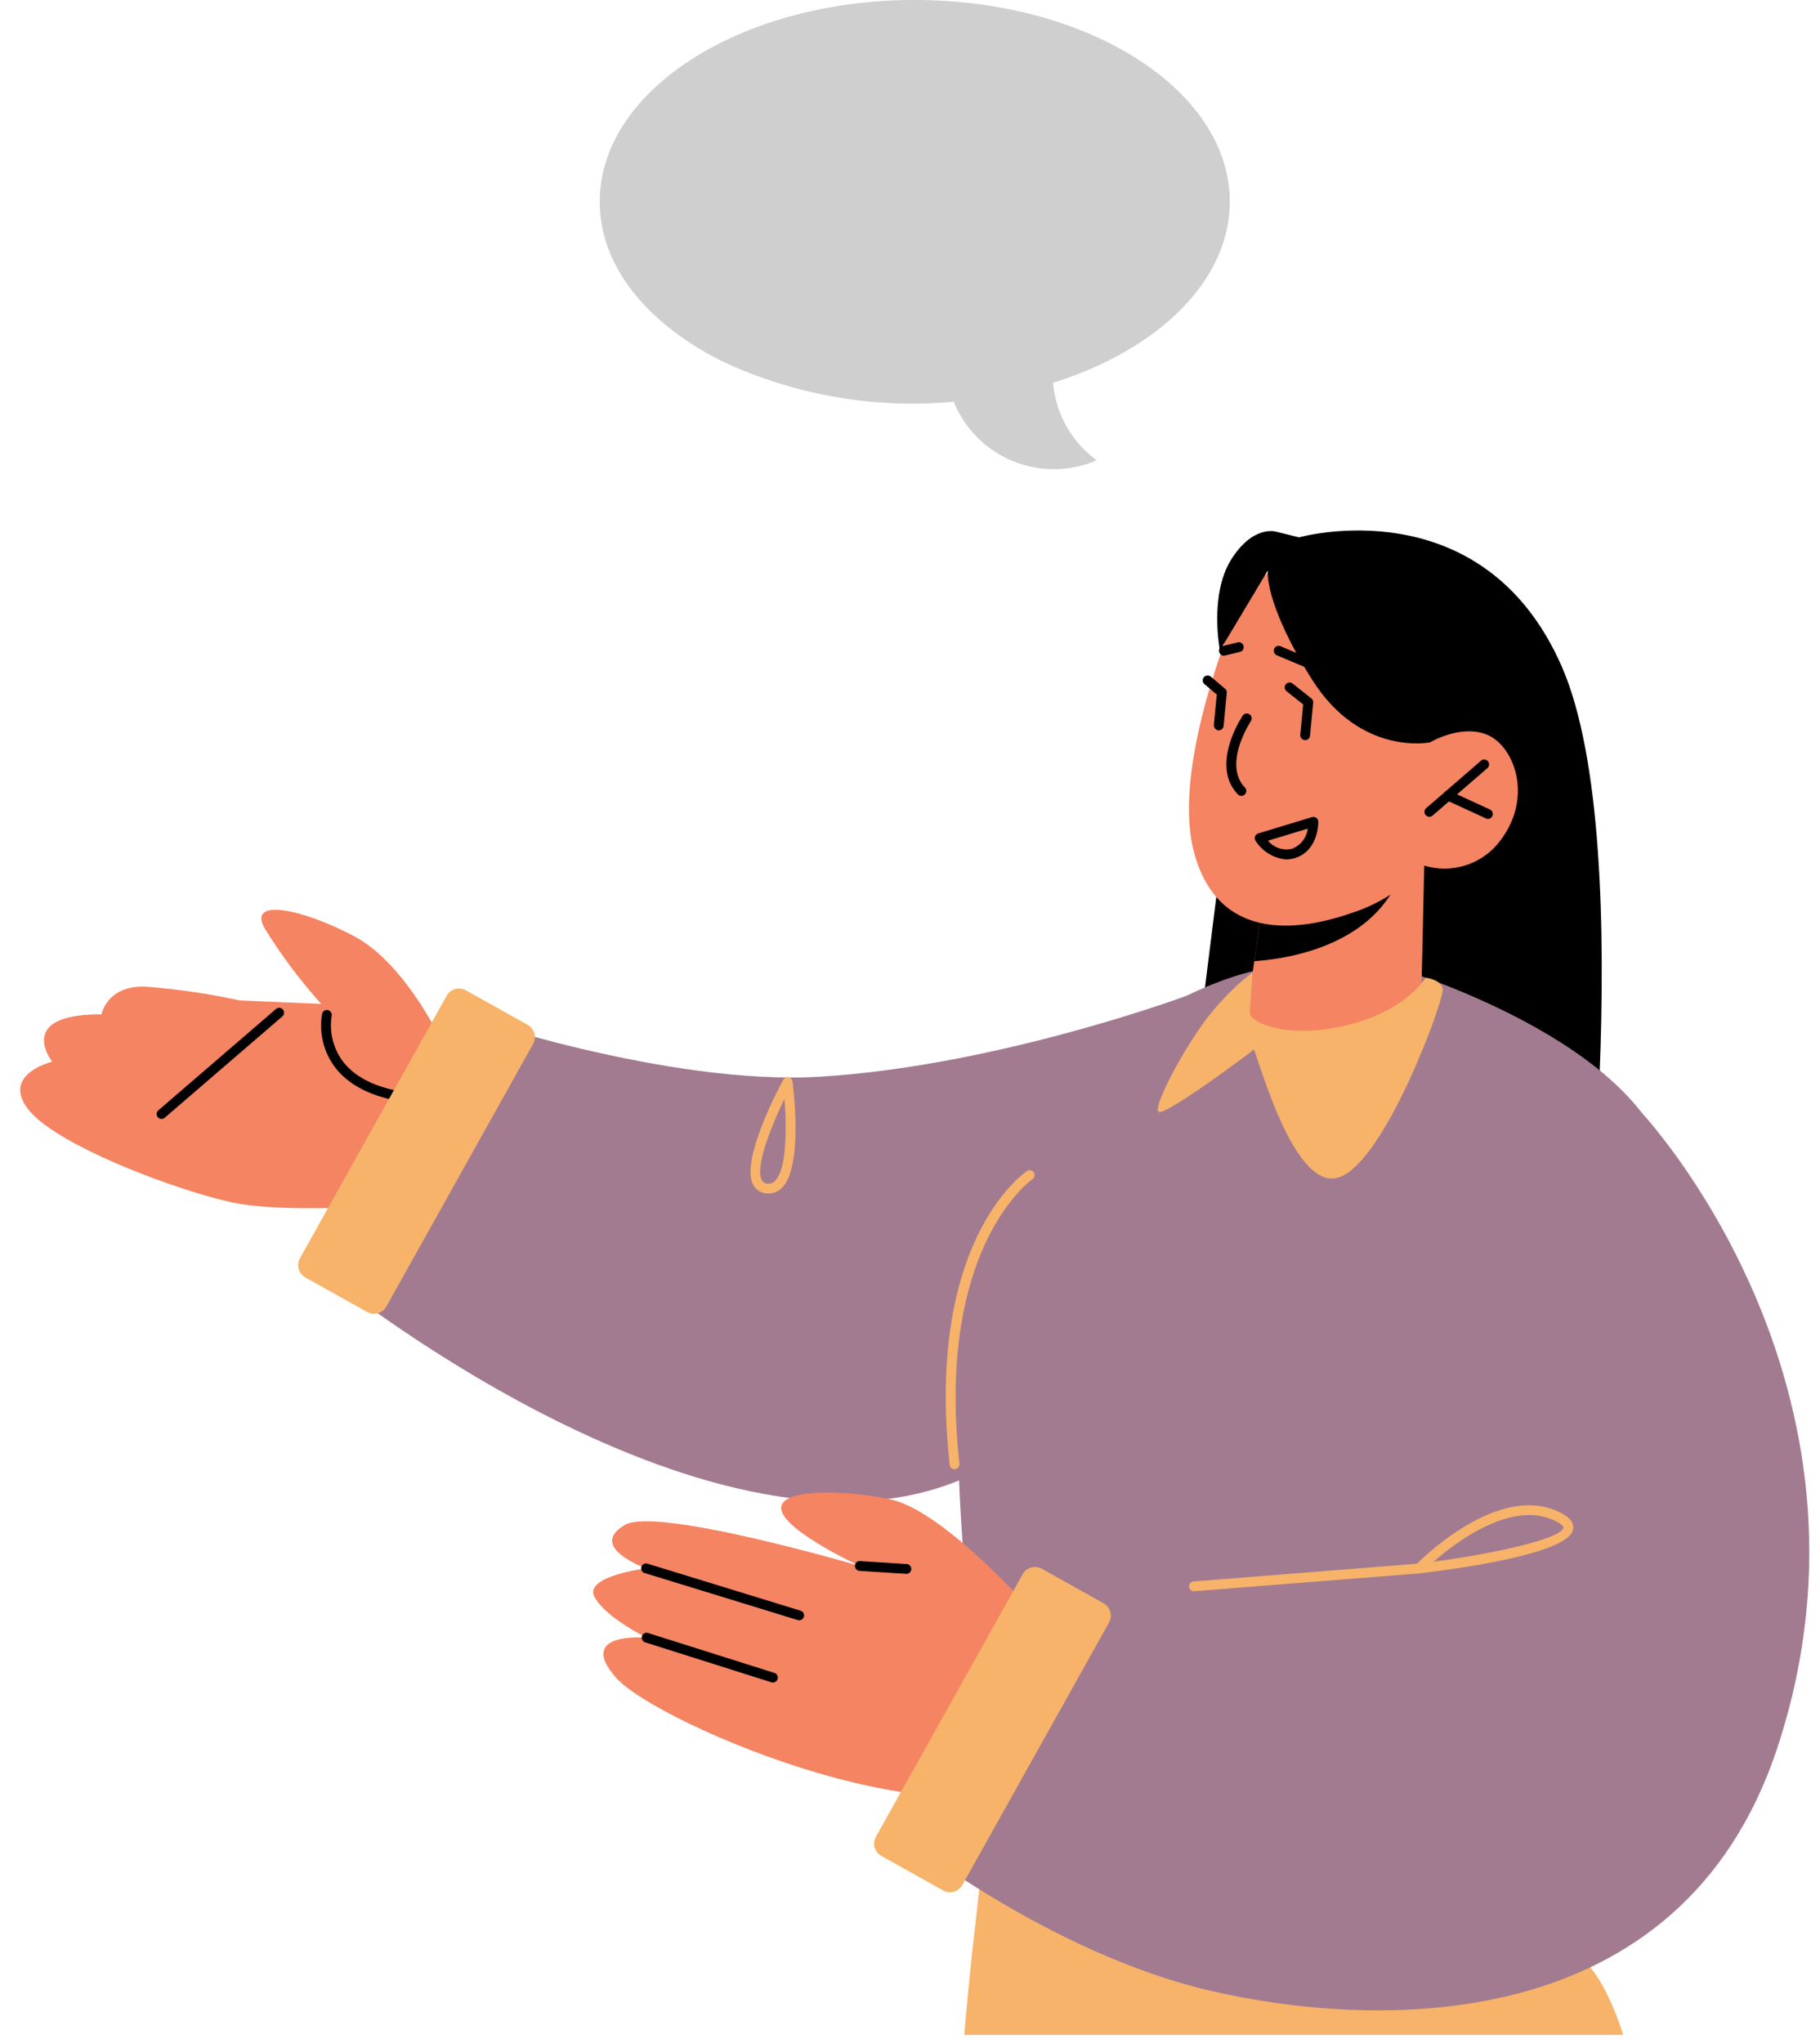 <svg xmlns="http://www.w3.org/2000/svg" xmlns:xlink="http://www.w3.org/1999/xlink" width="180" height="202" viewBox="0 0 180 202">
  <defs>
    <clipPath id="clip-path">
      <rect id="Rectangle_128" data-name="Rectangle 128" width="176.94" height="148.778" fill="none"/>
    </clipPath>
  </defs>
  <g id="main-man3" transform="translate(-476.421 -547)">
    <g id="main" transform="translate(-0.667 -0.454)">
      <g id="speech-bubble" transform="translate(536.405 547.454)">
        <path id="Path_1334" data-name="Path 1334" d="M31.153,65.332c17.2,0,31.153,8.926,31.153,19.938,0,7.87-7.126,14.674-17.474,17.917a10.588,10.588,0,0,0,4.318,7.662,10.683,10.683,0,0,1-14.143-5.793,44.282,44.282,0,0,1-22.744-3.927C6.109,98.136,0,92.649,0,85.27,0,74.258,13.948,65.332,31.153,65.332Z" transform="translate(0 -65.332)" fill="#cfcfcf"/>
      </g>
      <g id="Group_404" data-name="Group 404" transform="translate(479.088 599.913)" style="isolation: isolate">
        <g id="Group_403" data-name="Group 403" transform="translate(0 0)" clip-path="url(#clip-path)">
          <path id="Path_774" data-name="Path 774" d="M123.125,99.6H57.947c.5-5.754.922-9.382.922-9.382l.936-8.265,26.939-1.5s27.118,1.01,34.478,14.525a28.7,28.7,0,0,1,1.9,4.624" transform="translate(35.417 49.173)" fill="#f7b369"/>
          <path id="Path_775" data-name="Path 775" d="M83.353.679s18.171-5.127,25.987,12.8,1.6,67.263,1.6,67.263L70.567,72.954,75.544,33.2Z" transform="translate(43.131 -0.001)"/>
          <path id="Path_776" data-name="Path 776" d="M103.546,28.558s-18.658,6.931-36.221,8c-15.2.93-35.806-6.2-35.806-6.2l-12.2,26.449S58.971,88.69,83.545,75.3c31.684-17.264,20-46.743,20-46.743" transform="translate(11.806 17.454)" fill="#a37b90"/>
          <path id="Path_777" data-name="Path 777" d="M99.873,26.645s24.041,6.783,27.951,19.615-12.614,66.584-17.838,68.79-42.1,1.64-46.238-1.215-6.691-36.7-6.057-41.277,3.172-22.873,7.956-30.929S83.265,27.391,88.625,26.987s11.248-.342,11.248-.342" transform="translate(35.202 16.283)" fill="#a37b90"/>
          <path id="Path_778" data-name="Path 778" d="M92.91,20.568,92.626,33.4s-2.394,3.636-9.912,4.081c-5.6.33-7.537-.976-7.537-.976l.923-6.48.907-6.319,13.618-2.681Z" transform="translate(45.948 12.571)" fill="#f48462"/>
          <path id="Path_779" data-name="Path 779" d="M90.275,20.848a4.215,4.215,0,0,1-.4,1.229c-3.013,6.345-10.89,7.553-14.125,7.771l.907-6.319Z" transform="translate(46.298 12.742)"/>
          <path id="Path_780" data-name="Path 780" d="M76.892,6.069S69.8,22.005,72.261,31s10.645,7.635,15.551,5.932a16.192,16.192,0,0,0,7.2-4.69,6.9,6.9,0,0,0,7.648-2.65c3.085-4.231,1.234-9.126-1.368-10.262s-5.72.728-5.72.728l2.464-4.629S87.953-8.242,76.892,6.069" transform="translate(43.85 0.899)" fill="#f48462"/>
          <path id="Path_781" data-name="Path 781" d="M94.511,20.935s-6.869,1.408-11.665-6.226S78.478,3.934,78.478,3.934l-4.734,7.909s-1.079-5.472,1.1-8.968S79.3.1,79.3.1l15.165,3.74L98.489,15.97Z" transform="translate(44.909 0.021)"/>
          <path id="Path_782" data-name="Path 782" d="M76.727,68.8s-6.773-7.337-11.436-8.876c-2.3-.759-10.868-1.684-11.491.421s7.748,5.966,7.748,5.966-20.072-5.9-23.224-4.067c-3.793,2.2,2.078,4.3,2.078,4.3s-6.263.783-5.09,2.855S40.46,73.4,40.46,73.4s-7.078-.64-3.023,3.964,34.831,17.681,43.626,8.672c4.344-4.45-4.337-17.24-4.337-17.24" transform="translate(21.494 36.091)" fill="#f48462"/>
          <path id="Path_783" data-name="Path 783" d="M53.742,69.018A.435.435,0,0,1,53.6,69l-15.142-4.65a.484.484,0,1,1,.282-.926l15.144,4.652a.484.484,0,0,1-.142.947" transform="translate(23.296 38.748)"/>
          <path id="Path_784" data-name="Path 784" d="M51.125,72.574a.515.515,0,0,1-.147-.023L38.488,68.6a.484.484,0,0,1,.293-.923l12.49,3.947a.484.484,0,0,1-.147.946" transform="translate(23.318 41.352)"/>
          <path id="Path_785" data-name="Path 785" d="M56.335,64.518l-4.643-.295a.482.482,0,0,1-.451-.514.451.451,0,0,1,.514-.453l4.613.293a.485.485,0,0,1-.032.968" transform="translate(31.318 38.661)"/>
          <path id="Path_786" data-name="Path 786" d="M127.29,35.735S152.516,62.6,140.734,98.467c-9.561,29.106-40.091,27.806-56.057,24.11s-30.568-15.335-30.568-15.335L66.578,80.889s24.769,2.441,40.254-.2S127.29,35.735,127.29,35.735" transform="translate(33.071 21.841)" fill="#a37b90"/>
          <path id="Path_787" data-name="Path 787" d="M86.057,66.562a.485.485,0,0,1-.348-.822c.329-.337,8.1-8.22,14.212-5.235.375.184,1.523.743,1.357,1.7-.417,2.451-11.713,3.949-15.165,4.35a.318.318,0,0,1-.056,0m10.88-5.757c-3.68,0-7.6,2.992-9.451,4.606,6.309-.835,12.656-2.3,12.84-3.367.01-.068-.116-.321-.83-.669a5.764,5.764,0,0,0-2.559-.57" transform="translate(52.302 36.569)" fill="#f7b369"/>
          <path id="Path_788" data-name="Path 788" d="M74.068,8.188a.485.485,0,0,1-.114-.955l1.477-.358a.478.478,0,0,1,.585.356.486.486,0,0,1-.356.585l-1.477.358a.474.474,0,0,1-.114.015" transform="translate(44.974 4.192)"/>
          <path id="Path_789" data-name="Path 789" d="M80.865,9.494a.479.479,0,0,1-.187-.039L77.245,8.013a.484.484,0,1,1,.374-.893l3.433,1.442a.485.485,0,0,1-.187.931" transform="translate(47.03 4.328)"/>
          <path id="Path_790" data-name="Path 790" d="M75.524,19.376a.481.481,0,0,1-.35-.15c-2.755-2.873.346-7.577.479-7.777a.485.485,0,0,1,.806.54c-.029.042-2.8,4.257-.585,6.567a.485.485,0,0,1-.35.82" transform="translate(45.252 6.866)"/>
          <path id="Path_791" data-name="Path 791" d="M86.682,19.715a.491.491,0,0,1-.367-.168.485.485,0,0,1,.052-.683l5.42-4.689a.484.484,0,0,1,.633.733L87,19.6a.481.481,0,0,1-.316.118" transform="translate(52.684 8.593)"/>
          <path id="Path_792" data-name="Path 792" d="M91.77,18.757a.483.483,0,0,1-.2-.045L87.632,16.9a.484.484,0,1,1,.406-.88l3.935,1.816a.485.485,0,0,1-.2.925" transform="translate(53.388 9.761)"/>
          <path id="Path_793" data-name="Path 793" d="M46.608,45.057a1.894,1.894,0,0,1-.211-.011,1.594,1.594,0,0,1-1.31-.856c-1.268-2.406,2.547-9.579,2.987-10.387a.5.5,0,0,1,.514-.247.484.484,0,0,1,.392.414c.111.856,1.023,8.409-1.021,10.505a1.844,1.844,0,0,1-1.35.582m1.574-9.347c-1.418,2.908-2.9,6.782-2.238,8.029a.637.637,0,0,0,.553.345.865.865,0,0,0,.769-.285c1.178-1.208,1.129-5.378.917-8.088" transform="translate(27.4 20.505)" fill="#f7b369"/>
          <path id="Path_794" data-name="Path 794" d="M41.527,36s-3.516-7.46-8.507-10.105-10.468-3.848-8.892-.857a52.3,52.3,0,0,0,5.639,7.548L21.7,32.246a67.6,67.6,0,0,0-9.3-1.361c-3.82-.158-4.365,2.744-4.365,2.744s-3.82-.158-5.153,1.249.282,3.425.282,3.425S-1.98,39.552.849,43.082,15.4,51,20.874,52.2s16.995.219,16.995.219S48.4,52.385,41.527,36" transform="translate(0 14.228)" fill="#f48462"/>
          <path id="Path_795" data-name="Path 795" d="M8.86,40.283a.491.491,0,0,1-.367-.168.485.485,0,0,1,.052-.683L20.172,29.415a.484.484,0,0,1,.633.733L9.176,40.165a.481.481,0,0,1-.316.118" transform="translate(5.119 17.907)"/>
          <path id="Path_796" data-name="Path 796" d="M29.339,38.765c-4.545-.161-7.724-1.381-9.464-3.625A6.878,6.878,0,0,1,18.57,29.8a.485.485,0,0,1,.947.206,5.99,5.99,0,0,0,1.133,4.552c1.558,2,4.487,3.089,8.707,3.239a.484.484,0,0,1-.018.968" transform="translate(11.288 17.981)"/>
          <path id="Path_797" data-name="Path 797" d="M96.31,27.65s1.518.155,1.7,1.109S92.3,45.952,87.7,47.408,79.518,34.519,79.3,34.762s-8.454,6.361-9.339,6.166,2.932-7.241,5.333-10.007a23.634,23.634,0,0,1,3.917-3.8s-.287,3.355-.263,4.072,2.87,2.3,7.924,1.487C94.1,31.511,96.31,27.65,96.31,27.65" transform="translate(42.68 16.575)" fill="#f7b369"/>
          <path id="Path_798" data-name="Path 798" d="M61.137,95.071,75.651,69.106a1.4,1.4,0,0,0-.537-1.895L69,63.794a1.393,1.393,0,0,0-1.893.537L52.593,90.295a1.393,1.393,0,0,0,.537,1.895l6.113,3.417a1.393,1.393,0,0,0,1.895-.537" transform="translate(32.037 38.882)" fill="#f7b369"/>
          <path id="Path_799" data-name="Path 799" d="M25.78,59.567,40.294,33.6a1.393,1.393,0,0,0-.537-1.895l-6.115-3.417a1.393,1.393,0,0,0-1.893.537L17.236,54.792a1.4,1.4,0,0,0,.537,1.895L23.885,60.1a1.393,1.393,0,0,0,1.895-.537" transform="translate(10.427 17.183)" fill="#f7b369"/>
          <path id="Path_800" data-name="Path 800" d="M79.645,15.035a.494.494,0,0,1-.482-.532l.288-3-1.656-1.315a.484.484,0,0,1,.6-.759l1.863,1.477a.483.483,0,0,1,.18.427L80.126,14.6a.486.486,0,0,1-.482.438" transform="translate(47.436 5.7)"/>
          <path id="Path_801" data-name="Path 801" d="M74.172,14.324a.494.494,0,0,1-.482-.532l.288-3.008L72.754,9.752a.485.485,0,0,1,.627-.74l1.416,1.2a.477.477,0,0,1,.169.416l-.313,3.261a.486.486,0,0,1-.482.438" transform="translate(44.363 5.438)"/>
          <path id="Path_802" data-name="Path 802" d="M57.683,68.843a.486.486,0,0,1-.482-.432c-2.422-22.067,7.268-28.8,7.682-29.079a.484.484,0,0,1,.538.8c-.1.066-9.608,6.743-7.257,28.17a.486.486,0,0,1-.429.533c-.019,0-.035,0-.053,0" transform="translate(34.724 23.989)" fill="#f7b369"/>
          <path id="Path_803" data-name="Path 803" d="M72.226,66.144a.485.485,0,0,1-.037-.968l22.285-1.766a.484.484,0,1,1,.076.965L72.263,66.142l-.037,0" transform="translate(43.848 38.755)" fill="#f7b369"/>
          <path id="Path_804" data-name="Path 804" d="M78.874,21.788a4.039,4.039,0,0,1-3.019-1.851.5.5,0,0,1-.045-.429.489.489,0,0,1,.314-.295L81.439,17.6a.486.486,0,0,1,.625.456c0,.118.016,2.863-2.3,3.59a2.953,2.953,0,0,1-.893.14m-1.782-1.856a2.354,2.354,0,0,0,2.385.793,2.425,2.425,0,0,0,1.545-1.983Z" transform="translate(46.317 10.746)"/>
        </g>
      </g>
    </g>
    <rect id="Rectangle_308" data-name="Rectangle 308" width="180" height="202" transform="translate(476.421 547)" fill="none"/>
  </g>
</svg>
